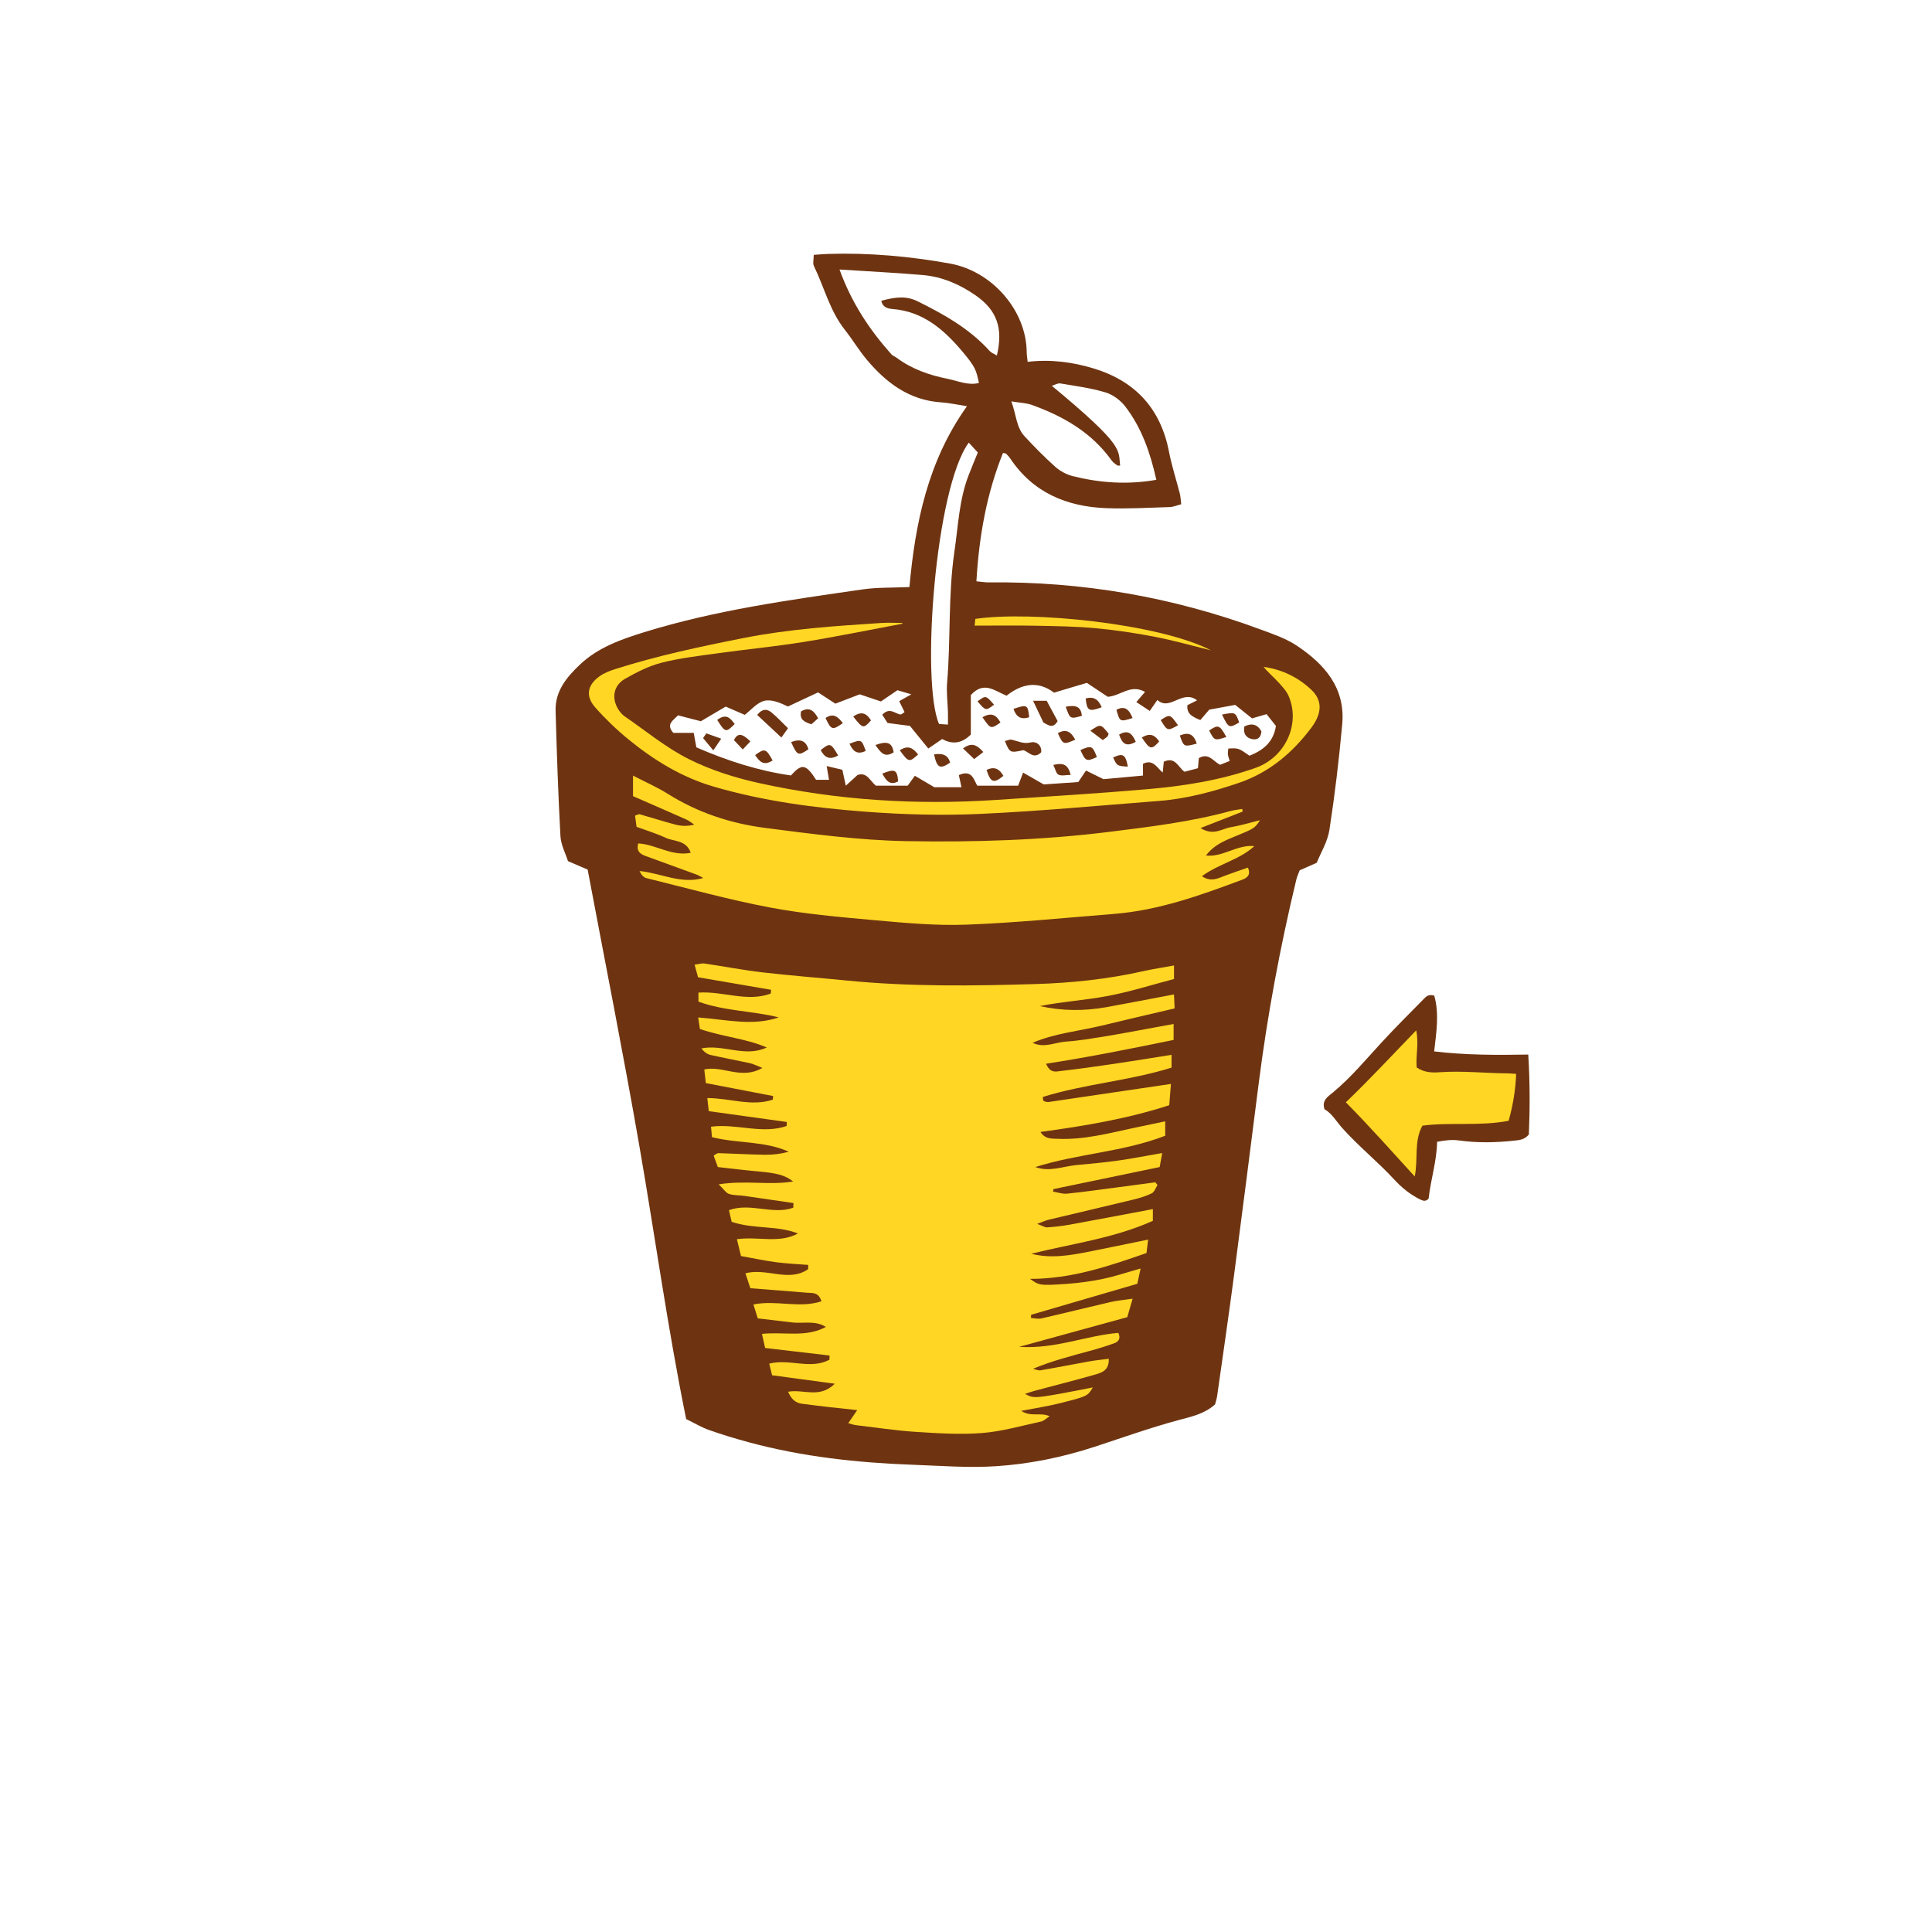 <svg version="1.1" id="svg" xmlns="http://www.w3.org/2000/svg" xmlns:xlink="http://www.w3.org/1999/xlink" x="0px" y="0px"
	 width="200px" height="200px" viewBox="0 0 200 200" enable-background="new 0 0 200 200" xml:space="preserve">
<path class="stroke" fill="#6e3411"  fill-rule="evenodd" clip-rule="evenodd" d="M84.239,26.382c0.558-0.037,1.025-0.08,1.493-0.096
	c4.231-0.132,8.429,0.245,12.586,0.992c4.46,0.803,7.941,4.939,7.966,9.178c0.001,0.308,0.059,0.617,0.099,1
	c2.375-0.277,4.632,0.017,6.838,0.688c4.324,1.317,6.939,4.172,7.8,8.645c0.28,1.456,0.748,2.875,1.116,4.314
	c0.077,0.3,0.082,0.62,0.142,1.098c-0.422,0.107-0.805,0.279-1.193,0.29c-2.189,0.067-4.382,0.199-6.568,0.114
	c-4.1-0.158-7.589-1.609-9.956-5.17c-0.116-0.173-0.271-0.321-0.417-0.473c-0.029-0.031-0.097-0.023-0.318-0.07
	c-1.688,4.207-2.475,8.608-2.749,13.284c0.481,0.044,0.884,0.118,1.285,0.113c9.653-0.111,19.013,1.505,28.067,4.85
	c1.299,0.479,2.657,0.932,3.796,1.688c2.874,1.909,5.06,4.369,4.722,8.129c-0.33,3.661-0.766,7.318-1.326,10.951
	c-0.188,1.221-0.896,2.361-1.316,3.409c-0.707,0.311-1.19,0.524-1.762,0.775c-0.104,0.284-0.265,0.618-0.351,0.971
	c-1.674,6.956-2.984,13.979-3.891,21.077c-0.844,6.618-1.678,13.236-2.551,19.851c-0.55,4.176-1.162,8.346-1.752,12.516
	c-0.046,0.314-0.152,0.619-0.219,0.879c-1.116,0.996-2.437,1.26-3.786,1.625c-2.93,0.788-5.797,1.813-8.683,2.761
	c-3.315,1.086-6.728,1.782-10.185,2.01c-2.866,0.188-5.763-0.045-8.643-0.15c-5.723-0.208-11.394-0.822-16.941-2.321
	c-1.39-0.377-2.774-0.791-4.131-1.27c-0.792-0.279-1.526-0.724-2.38-1.14c-1.924-9.454-3.226-18.963-4.869-28.413
	c-1.645-9.45-3.521-18.86-5.328-28.466c-0.474-0.205-1.15-0.495-2.037-0.878c-0.25-0.793-0.73-1.682-0.781-2.595
	c-0.235-4.316-0.38-8.638-0.502-12.96c-0.059-2.044,1.146-3.493,2.534-4.802c1.883-1.776,4.244-2.6,6.654-3.347
	c7.374-2.283,14.992-3.322,22.593-4.425c1.519-0.221,3.078-0.163,4.849-0.243c0.594-6.618,1.909-13.048,5.957-18.721
	c-1.015-0.156-1.841-0.344-2.676-0.399c-3.291-0.216-5.672-2.013-7.689-4.408c-0.823-0.977-1.48-2.093-2.275-3.097
	c-1.559-1.968-2.133-4.402-3.202-6.602C84.117,27.261,84.239,26.848,84.239,26.382z M109.111,71.704
	c-1.677-1.276-3.354-0.916-4.909,0.312c-1.223-0.48-2.34-1.563-3.702-0.062c0,1.299,0,2.769,0,4.087
	c-1.038,1.03-2.036,0.973-2.968,0.466c-0.481,0.328-0.86,0.589-1.434,0.979c-0.599-0.737-1.132-1.392-1.902-2.339
	c-0.431-0.057-1.243-0.162-2.318-0.304c-0.103-0.161-0.333-0.522-0.547-0.857c0.763-0.797,1.293-0.124,1.87-0.022
	c0.113,0.021,0.256-0.138,0.44-0.246c-0.184-0.375-0.355-0.726-0.554-1.133c0.405-0.229,0.731-0.413,1.252-0.708
	c-0.678-0.2-1.118-0.331-1.436-0.426c-0.691,0.471-1.248,0.849-1.708,1.163c-0.925-0.31-1.675-0.563-2.196-0.738
	c-1.048,0.402-1.863,0.714-2.521,0.967c-0.739-0.481-1.224-0.797-1.792-1.166c-1.041,0.487-2.08,0.974-3.12,1.46
	c-0.862-0.417-1.744-0.774-2.475-0.578c-0.746,0.2-1.344,0.944-1.994,1.442c-0.754-0.327-1.382-0.598-1.974-0.855
	c-0.92,0.542-1.785,1.052-2.569,1.516c-0.875-0.225-1.588-0.408-2.37-0.609c-0.494,0.533-1.278,0.918-0.481,1.814
	c0.708,0,1.398,0,2.111,0c0.115,0.632,0.197,1.078,0.274,1.498c3.224,1.402,6.453,2.437,9.797,2.91
	c1.117-1.268,1.546-1.184,2.595,0.45c0.428,0,0.876,0,1.339,0c-0.075-0.439-0.135-0.783-0.243-1.422
	c0.707,0.167,1.208,0.285,1.623,0.383c0.126,0.584,0.21,0.969,0.358,1.65c0.536-0.489,0.885-0.81,1.217-1.112
	c0.984-0.318,1.269,0.593,1.9,1.112c1.043,0,2.151,0,3.289,0c0.183-0.253,0.392-0.542,0.742-1.028
	c0.696,0.409,1.354,0.796,2.021,1.188c0.898,0,1.841,0,2.805,0c-0.109-0.505-0.191-0.888-0.271-1.258
	c1.382-0.624,1.556,0.526,1.908,1.096c1.514,0,2.893,0,4.228,0c0.169-0.444,0.295-0.775,0.516-1.354
	c0.711,0.408,1.318,0.755,2.133,1.223c1.023-0.071,2.295-0.158,3.576-0.245c0.26-0.384,0.485-0.719,0.803-1.189
	c0.61,0.3,1.163,0.573,1.815,0.892c1.313-0.122,2.722-0.251,4.083-0.376c0-0.566,0-0.912,0-1.217
	c1.05-0.518,1.437,0.403,2.042,0.905c0.048-0.485,0.082-0.828,0.11-1.118c1.205-0.569,1.491,0.581,2.142,1.037
	c0.486-0.128,0.943-0.247,1.396-0.366c0.035-0.406,0.064-0.75,0.091-1.049c1.044-0.596,1.498,0.363,2.206,0.691
	c0.318-0.125,0.65-0.258,0.988-0.391c-0.081-0.294-0.165-0.492-0.185-0.696c-0.019-0.197,0.028-0.4,0.043-0.591
	c1.048-0.058,1.048-0.058,2.191,0.741c1.387-0.549,2.477-1.379,2.737-3.082c-0.307-0.385-0.63-0.793-0.967-1.22
	c-0.539,0.157-0.984,0.286-1.507,0.437c-0.577-0.463-1.15-0.922-1.741-1.396c-1.005,0.184-1.985,0.365-2.69,0.495
	c-0.392,0.458-0.656,0.767-0.92,1.076c-0.942-0.381-1.419-0.694-1.338-1.541c0.309-0.154,0.602-0.3,1.003-0.5
	c-1.536-1.179-2.802,1.157-4.113-0.04c-0.28,0.403-0.478,0.688-0.787,1.134c-0.488-0.321-0.913-0.601-1.392-0.916
	c0.402-0.468,0.639-0.743,0.902-1.05c-1.488-0.852-2.539,0.423-3.859,0.503c-0.615-0.41-1.275-0.849-2.168-1.442
	C111.55,70.975,110.453,71.302,109.111,71.704z M86.905,27.901c1.278,3.512,3.133,6.261,5.37,8.775
	c0.137,0.153,0.361,0.224,0.532,0.351c1.571,1.17,3.356,1.802,5.263,2.182c1.08,0.215,2.116,0.718,3.268,0.438
	c-0.288-1.347-0.349-1.629-1.681-3.22c-1.913-2.282-4.092-4.196-7.275-4.438c-0.533-0.041-1.02-0.206-1.151-0.849
	c1.608-0.454,2.675-0.485,3.769,0.055c2.725,1.351,5.37,2.832,7.445,5.135c0.18,0.201,0.474,0.301,0.752,0.471
	c0.673-2.857-0.013-4.707-2.21-6.23c-1.652-1.143-3.457-1.924-5.459-2.097C92.778,28.236,90.021,28.102,86.905,27.901z
	 M104.695,41.551c0.518,1.415,0.504,2.686,1.377,3.624c1.016,1.09,2.059,2.16,3.17,3.148c0.503,0.445,1.166,0.805,1.816,0.967
	c2.805,0.701,5.645,0.907,8.646,0.38c-0.623-2.789-1.514-5.383-3.225-7.601c-0.494-0.639-1.28-1.221-2.046-1.45
	c-1.515-0.455-3.105-0.661-4.673-0.926c-0.246-0.042-0.529,0.139-0.879,0.242c7.67,6.351,6.85,6.629,7.079,8.259
	c-0.104-0.004-0.236,0.03-0.306-0.021c-0.209-0.153-0.438-0.31-0.586-0.517c-2.072-2.899-5-4.568-8.262-5.742
	C106.243,41.713,105.609,41.701,104.695,41.551z M100.29,45.821c-3.474,4.684-4.973,24.803-3.081,29.125
	c0.26,0.019,0.557,0.039,0.922,0.064c0-0.502,0.01-0.914-0.002-1.325c-0.029-1.012-0.169-2.033-0.083-3.035
	c0.383-4.513,0.093-9.055,0.756-13.559c0.389-2.635,0.483-5.315,1.448-7.839c0.301-0.792,0.634-1.572,0.972-2.408
	C100.915,46.506,100.636,46.202,100.29,45.821z"/>
<path class="stroke" fill="#6e3411"  fill-rule="evenodd" clip-rule="evenodd" d="M107.787,77.874c-0.764,0.764-1.276-0.025-1.834-0.219
	c-1.406,0.298-1.409,0.297-1.931-0.947c0.259-0.053,0.517-0.186,0.73-0.133c0.645,0.157,1.208,0.465,1.965,0.277
	C107.24,76.721,107.854,77.1,107.787,77.874z"/>
<path class="stroke" fill="#6e3411"  fill-rule="evenodd" clip-rule="evenodd" d="M78.378,74.008c0.606-0.739,1.101-0.583,1.53-0.222
	c0.547,0.459,1.037,0.988,1.666,1.6c-0.189,0.266-0.403,0.567-0.683,0.961C79.994,75.512,79.214,74.786,78.378,74.008z"/>
<path class="stroke" fill="#6e3411"  fill-rule="evenodd" clip-rule="evenodd" d="M106.943,72.545c0.601,0,0.997,0,1.409,0c0.393,0.728,0.754,1.398,1.133,2.101
	c-0.501,0.874-1.023,0.365-1.47,0.152C107.664,74.057,107.358,73.418,106.943,72.545z"/>
<path class="stroke" fill="#6e3411"  fill-rule="evenodd" clip-rule="evenodd" d="M128.816,75.201c0.773-0.377,1.364-0.223,1.766,0.514
	c-0.047,0.677-0.44,0.903-0.96,0.797C128.97,76.379,128.678,75.927,128.816,75.201z"/>
<path class="stroke" fill="#6e3411"  fill-rule="evenodd" clip-rule="evenodd" d="M126.503,73.971c1.379-0.264,1.379-0.264,1.779,0.815
	C127.242,75.406,127.178,75.381,126.503,73.971z"/>
<path class="stroke" fill="#6e3411"  fill-rule="evenodd" clip-rule="evenodd" d="M82.926,73.638c0.88-0.494,1.343-0.066,1.766,0.721
	c-0.269,0.239-0.487,0.432-0.696,0.617C83.283,74.75,82.739,74.5,82.926,73.638z"/>
<path class="stroke" fill="#6e3411"  fill-rule="evenodd" clip-rule="evenodd" d="M74.245,74.527c0.944-0.719,1.36-0.176,1.809,0.422
	C75.142,75.86,75.081,75.847,74.245,74.527z"/>
<path class="stroke" fill="#6e3411"  fill-rule="evenodd" clip-rule="evenodd" d="M111.847,77.642c1.146-0.495,1.247-0.451,1.702,0.723
	C112.486,78.868,112.364,78.816,111.847,77.642z"/>
<path class="stroke" fill="#6e3411"  fill-rule="evenodd" clip-rule="evenodd" d="M86.763,78.209c-0.953,0.535-1.421,0.145-1.808-0.558
	C85.927,76.877,86.005,76.897,86.763,78.209z"/>
<path class="stroke" fill="#6e3411"  fill-rule="evenodd" clip-rule="evenodd" d="M114.761,75.95c-0.034,0.094-0.044,0.212-0.109,0.281
	c-0.102,0.11-0.239,0.188-0.496,0.382c-0.397-0.3-0.813-0.614-1.284-0.97C113.938,74.927,113.938,74.927,114.761,75.95z"/>
<path class="stroke" fill="#6e3411"  fill-rule="evenodd" clip-rule="evenodd" d="M126.952,76.294c-1.228,0.393-1.228,0.393-1.78-0.673
	C126.113,74.986,126.255,75.033,126.952,76.294z"/>
<path class="stroke" fill="#6e3411"  fill-rule="evenodd" clip-rule="evenodd" d="M121.948,75.079c-1.093,0.606-1.093,0.606-1.795-0.536
	C121.113,73.916,121.113,73.916,121.948,75.079z"/>
<path class="stroke" fill="#6e3411"  fill-rule="evenodd" clip-rule="evenodd" d="M101.793,77.847c-0.353,0.274-0.59,0.458-0.948,0.733
	c-0.378-0.363-0.723-0.693-1.152-1.103C100.618,76.792,101.137,77.136,101.793,77.847z"/>
<path class="stroke" fill="#6e3411"  fill-rule="evenodd" clip-rule="evenodd" d="M88.326,74.174c0.9-0.626,1.405-0.284,1.841,0.397
	C89.382,75.456,89.325,75.445,88.326,74.174z"/>
<path class="stroke" fill="#6e3411"  fill-rule="evenodd" clip-rule="evenodd" d="M101.701,74.25c0.971-0.559,1.461-0.197,1.868,0.545
	C102.562,75.487,102.562,75.487,101.701,74.25z"/>
<path class="stroke" fill="#6e3411"  fill-rule="evenodd" clip-rule="evenodd" d="M77.68,76.75c-0.225,0.236-0.45,0.474-0.792,0.835
	c-0.368-0.393-0.659-0.705-0.909-0.971C76.364,75.843,76.827,75.908,77.68,76.75z"/>
<path class="stroke" fill="#6e3411"  fill-rule="evenodd" clip-rule="evenodd" d="M114.047,73.213c-1.327,0.495-1.52,0.381-1.661-0.909
	C113.168,72.088,113.681,72.337,114.047,73.213z"/>
<path class="stroke" fill="#6e3411"  fill-rule="evenodd" clip-rule="evenodd" d="M123.889,76.979c-1.338,0.352-1.338,0.352-1.753-0.84
	C122.953,75.797,123.549,75.903,123.889,76.979z"/>
<path class="stroke" fill="#6e3411"  fill-rule="evenodd" clip-rule="evenodd" d="M81.895,76.818c0.965-0.366,1.525-0.146,1.794,0.745
	C82.624,78.276,82.549,78.248,81.895,76.818z"/>
<path class="stroke" fill="#6e3411"  fill-rule="evenodd" clip-rule="evenodd" d="M93.142,77.666c0.944-0.607,1.414-0.152,1.9,0.432
	C94.126,78.94,94.064,78.927,93.142,77.666z"/>
<path class="stroke" fill="#6e3411"  fill-rule="evenodd" clip-rule="evenodd" d="M79.983,78.724c-0.975,0.618-1.388,0.064-1.812-0.557
	C79.154,77.44,79.3,77.482,79.983,78.724z"/>
<path class="stroke" fill="#6e3411"  fill-rule="evenodd" clip-rule="evenodd" d="M91.334,80.082c1.312-0.53,1.54-0.401,1.643,0.806
	C92.149,81.333,91.755,80.859,91.334,80.082z"/>
<path class="stroke" fill="#6e3411"  fill-rule="evenodd" clip-rule="evenodd" d="M96.692,78.095c0.898-0.142,1.44,0.059,1.667,0.848
	C97.31,79.657,97.006,79.514,96.692,78.095z"/>
<path class="stroke" fill="#6e3411"  fill-rule="evenodd" clip-rule="evenodd" d="M73.119,75.918c0.46,0.165,0.921,0.33,1.542,0.551
	c-0.321,0.474-0.504,0.742-0.822,1.209c-0.425-0.51-0.741-0.891-1.057-1.271C72.894,76.243,73.007,76.081,73.119,75.918z"/>
<path class="stroke" fill="#6e3411"  fill-rule="evenodd" clip-rule="evenodd" d="M118.202,76.348c0.882-0.536,1.379-0.23,1.797,0.412
	C119.201,77.644,119.042,77.613,118.202,76.348z"/>
<path class="stroke" fill="#6e3411"  fill-rule="evenodd" clip-rule="evenodd" d="M110.837,80.217c-0.486,0.005-0.941,0.132-1.261-0.022
	c-0.25-0.122-0.33-0.591-0.538-1.008C110.069,78.929,110.573,79.146,110.837,80.217z"/>
<path class="stroke" fill="#6e3411"  fill-rule="evenodd" clip-rule="evenodd" d="M106.542,74.252c-0.856,0.273-1.343-0.028-1.625-0.869
	C106.339,72.907,106.402,72.943,106.542,74.252z"/>
<path class="stroke" fill="#6e3411"  fill-rule="evenodd" clip-rule="evenodd" d="M117.245,74.333c-1.318,0.405-1.318,0.405-1.674-0.856
	C116.448,73.021,116.885,73.439,117.245,74.333z"/>
<path class="stroke" fill="#6e3411"  fill-rule="evenodd" clip-rule="evenodd" d="M102.129,79.705c0.812-0.396,1.335-0.114,1.74,0.613
	C102.864,81.137,102.555,81.023,102.129,79.705z"/>
<path class="stroke" fill="#6e3411"  fill-rule="evenodd" clip-rule="evenodd" d="M116.755,79.364c-1.117-0.075-1.117-0.075-1.529-0.949
	C116.246,77.938,116.517,78.088,116.755,79.364z"/>
<path class="stroke" fill="#6e3411"  fill-rule="evenodd" clip-rule="evenodd" d="M87.254,74.854c-1.086,0.768-1.208,0.731-1.797-0.529
	C86.295,73.762,86.768,74.236,87.254,74.854z"/>
<path class="stroke" fill="#6e3411"  fill-rule="evenodd" clip-rule="evenodd" d="M110.323,73.16c0.983-0.192,1.583-0.061,1.67,0.941
	C110.776,74.447,110.776,74.447,110.323,73.16z"/>
<path class="stroke" fill="#6e3411"  fill-rule="evenodd" clip-rule="evenodd" d="M89.618,77.733c-0.877,0.43-1.326,0.036-1.677-0.741
	C89.183,76.522,89.184,76.522,89.618,77.733z"/>
<path class="stroke" fill="#6e3411"  fill-rule="evenodd" clip-rule="evenodd" d="M117.577,76.796c-1.081,0.604-1.426,0.091-1.729-0.75
	C116.76,75.516,117.191,75.904,117.577,76.796z"/>
<path class="stroke" fill="#6e3411"  fill-rule="evenodd" clip-rule="evenodd" d="M111.31,76.575c-1.247,0.523-1.247,0.523-1.803-0.677
	C110.323,75.433,110.852,75.703,111.31,76.575z"/>
<path class="stroke" fill="#6e3411"  fill-rule="evenodd" clip-rule="evenodd" d="M90.623,77.124c1.133-0.408,1.723-0.332,1.89,0.756
	C91.572,78.482,91.187,77.922,90.623,77.124z"/>
<path class="stroke" fill="#6e3411"  fill-rule="evenodd" clip-rule="evenodd" d="M102.902,72.953c-0.862,0.643-0.862,0.643-1.711-0.354
	C102.058,71.973,102.058,71.973,102.902,72.953z"/>
<path fill-rule="evenodd" clip-rule="evenodd" fill="#ffd624" class="fill" d="M75.741,126.484c-0.093-0.407-0.186-0.805-0.28-1.207
	c2.229-0.814,4.522,0.518,6.658-0.258c0.009-0.16,0.016-0.321,0.023-0.48c-1.698-0.249-3.398-0.502-5.098-0.743
	c-0.527-0.074-1.085-0.041-1.58-0.203c-0.313-0.104-0.536-0.48-1.064-0.99c2.792-0.445,5.226,0.116,7.71-0.295
	c-0.886-0.677-1.667-0.868-3.766-1.057c-1.324-0.118-2.643-0.285-4.034-0.438c-0.152-0.418-0.289-0.793-0.433-1.188
	c0.224-0.121,0.358-0.256,0.488-0.253c1.6,0.048,3.199,0.144,4.798,0.169c0.828,0.013,1.658-0.086,2.488-0.313
	c-2.517-1.14-5.278-0.837-7.947-1.509c-0.032-0.352-0.064-0.686-0.101-1.084c2.665-0.346,5.301,0.811,7.83-0.073
	c0.004-0.138,0.008-0.277,0.012-0.415c-2.658-0.369-5.314-0.738-8.074-1.121c-0.052-0.46-0.095-0.839-0.151-1.354
	c2.355,0.006,4.588,0.906,6.78,0.164c0.012-0.125,0.024-0.25,0.037-0.374c-2.308-0.444-4.616-0.888-6.97-1.341
	c-0.062-0.555-0.107-0.951-0.159-1.41c1.929-0.431,3.83,1.109,6.014-0.162c-0.656-0.252-0.963-0.419-1.291-0.49
	c-1.354-0.293-2.718-0.542-4.069-0.848c-0.354-0.079-0.671-0.31-0.956-0.679c2.277-0.457,4.514,0.968,6.772-0.097
	c-2.183-0.939-4.565-1.104-6.924-1.912c-0.044-0.306-0.101-0.681-0.177-1.193c2.879,0.203,5.605,0.928,8.34-0.009
	c-2.738-0.688-5.614-0.644-8.314-1.633c0-0.336,0-0.624,0-0.932c2.554-0.177,5.036,1.014,7.484,0.099
	c0.012-0.129,0.025-0.26,0.038-0.39c-2.491-0.427-4.981-0.855-7.564-1.3c-0.118-0.426-0.223-0.807-0.357-1.299
	c0.428-0.056,0.735-0.163,1.021-0.122c2.004,0.293,3.997,0.683,6.007,0.915c2.915,0.338,5.84,0.562,8.759,0.849
	c6.498,0.641,13.014,0.558,19.524,0.36c3.732-0.113,7.452-0.504,11.11-1.327c1.022-0.229,2.061-0.384,3.208-0.594
	c0,0.53,0,0.877,0,1.401c-2.286,0.597-4.571,1.328-6.911,1.766c-2.302,0.433-4.662,0.569-6.978,1.037
	c2.304,0.511,4.598,0.523,6.89,0.111c2.295-0.414,4.585-0.863,6.996-1.319c0.023,0.509,0.042,0.909,0.067,1.449
	c-2.54,0.598-5.021,1.163-7.493,1.767c-2.4,0.586-4.894,0.799-7.21,1.791c1.19,0.59,2.329-0.055,3.479-0.126
	c1.274-0.081,2.54-0.305,3.805-0.502c1.212-0.19,2.417-0.423,3.625-0.641c1.188-0.215,2.376-0.437,3.689-0.679
	c0,0.661,0,1.104,0,1.651c-4.41,0.907-8.746,1.779-13.201,2.464c0.423,1.024,1.043,0.806,1.512,0.753
	c1.853-0.209,3.701-0.472,5.547-0.744c1.938-0.287,3.871-0.605,5.929-0.929c0,0.552,0,0.888,0,1.323
	c-4.392,1.375-9.002,1.684-13.326,3.037c0.023,0.232,0.019,0.291,0.038,0.337c0.016,0.042,0.052,0.096,0.09,0.105
	c0.151,0.038,0.312,0.104,0.459,0.083c4.157-0.608,8.313-1.226,12.675-1.872c-0.056,0.702-0.109,1.366-0.176,2.202
	c-4.293,1.396-8.724,2.142-13.332,2.768c0.496,0.762,1.152,0.682,1.751,0.709c2.704,0.128,5.292-0.566,7.898-1.123
	c1.04-0.221,2.081-0.438,3.266-0.687c0,0.554,0,0.991,0,1.492c-4.351,1.691-9.037,1.845-13.442,3.242
	c1.45,0.538,2.837-0.07,4.241-0.203c1.435-0.136,2.871-0.263,4.298-0.463c1.464-0.206,2.917-0.494,4.59-0.783
	c-0.104,0.58-0.18,1.004-0.261,1.45c-3.751,0.778-7.374,1.53-10.998,2.283c-0.012,0.086-0.026,0.173-0.039,0.26
	c0.479,0.076,0.97,0.258,1.438,0.211c1.696-0.17,3.385-0.414,5.077-0.634c1.358-0.177,2.716-0.36,4.075-0.54
	c0.075,0.094,0.15,0.188,0.223,0.283c-0.197,0.296-0.326,0.726-0.601,0.86c-0.614,0.3-1.291,0.496-1.96,0.658
	c-2.899,0.705-5.806,1.377-8.708,2.071c-0.296,0.071-0.577,0.206-1.191,0.431c0.552,0.2,0.807,0.378,1.047,0.36
	c0.795-0.055,1.592-0.145,2.375-0.288c2.823-0.514,5.641-1.053,8.557-1.601c0,0.388,0,0.732,0,1.212
	c-4.012,1.81-8.359,2.356-12.588,3.409c2.026,0.518,4.022,0.176,6.012-0.223c1.979-0.395,3.954-0.806,6.087-1.242
	c-0.061,0.487-0.113,0.927-0.169,1.39c-3.91,1.36-7.727,2.678-12.062,2.677c0.972,0.676,0.974,0.708,3.761,0.52
	c1.271-0.087,2.545-0.262,3.793-0.52c1.241-0.256,2.448-0.667,3.899-1.074c-0.138,0.634-0.229,1.058-0.343,1.581
	c-3.682,1.075-7.34,2.143-10.998,3.212c-0.001,0.111-0.003,0.223-0.004,0.334c0.358,0.018,0.735,0.117,1.071,0.041
	c2.388-0.547,4.766-1.143,7.153-1.694c0.663-0.153,1.349-0.209,2.292-0.348c-0.206,0.714-0.355,1.233-0.551,1.911
	c-3.614,0.991-7.235,1.987-11.197,3.074c3.751,0.245,6.937-1.171,10.269-1.447c0.275,0.567,0.022,0.908-0.401,1.064
	c-0.848,0.312-1.717,0.575-2.587,0.811c-1.944,0.528-3.898,1.03-5.838,1.84c0.258,0.058,0.533,0.203,0.774,0.161
	c1.68-0.287,3.352-0.622,5.03-0.921c0.666-0.119,1.343-0.183,2.034-0.275c0.057,1.244-0.787,1.459-1.538,1.672
	c-2.051,0.581-4.118,1.104-6.177,1.656c-0.301,0.081-0.593,0.188-0.956,0.303c0.786,0.446,1.005,0.45,3.481,0.013
	c1.144-0.201,2.279-0.434,3.535-0.676c-0.528,0.888-0.521,0.912-3.445,1.643c-1.225,0.308-2.481,0.494-3.962,0.781
	c1.008,0.673,1.97,0.114,2.938,0.557c-0.348,0.223-0.594,0.487-0.883,0.549c-2.028,0.438-4.049,1.026-6.102,1.188
	c-2.274,0.178-4.584,0.027-6.868-0.119c-2.073-0.134-4.134-0.451-6.2-0.696c-0.247-0.03-0.484-0.122-0.792-0.204
	c0.3-0.437,0.539-0.787,0.926-1.352c-1.104-0.119-1.984-0.208-2.863-0.309c-0.954-0.11-1.906-0.225-2.858-0.35
	c-0.702-0.091-1.116-0.517-1.432-1.242c1.57-0.3,3.259,0.742,4.831-0.832c-2.334-0.315-4.4-0.594-6.488-0.875
	c-0.119-0.483-0.203-0.824-0.295-1.203c2.096-0.54,4.274,0.643,6.229-0.405c0.005-0.146,0.011-0.292,0.015-0.437
	c-2.187-0.256-4.375-0.511-6.671-0.779c-0.11-0.491-0.207-0.921-0.328-1.46c2.305-0.237,4.557,0.406,6.616-0.719
	c-1.11-0.705-2.334-0.329-3.492-0.465c-1.16-0.135-2.319-0.276-3.558-0.423c-0.149-0.483-0.286-0.92-0.449-1.438
	c2.373-0.483,4.731,0.431,7.038-0.326c-0.286-0.981-0.94-0.844-1.486-0.89c-1.912-0.161-3.825-0.304-5.87-0.465
	c-0.163-0.492-0.321-0.971-0.511-1.547c2.218-0.585,4.514,0.965,6.495-0.429c0.004-0.146,0.004-0.291,0.007-0.437
	c-1.111-0.089-2.228-0.134-3.332-0.279c-1.158-0.153-2.303-0.403-3.628-0.64c-0.123-0.507-0.263-1.084-0.421-1.743
	c2.212-0.315,4.35,0.48,6.315-0.591C80.449,126.836,78.1,127.266,75.741,126.484z"/>
<path fill-rule="evenodd" clip-rule="evenodd" fill="#ffd624" class="fill" d="M128.644,84.015c-1.358,0.531-2.718,1.062-4.365,1.705
	c1.336,0.841,2.218,0.063,3.119-0.085c0.983-0.162,1.945-0.459,3.035-0.726c-0.553,0.846-0.553,0.848-2.888,1.801
	c-1.019,0.417-1.993,0.901-2.708,1.853c1.771,0.192,3.218-1.152,5.01-0.976c-1.521,1.422-3.656,1.816-5.425,3.116
	c0.962,0.655,1.71,0.2,2.469-0.083c0.743-0.276,1.495-0.527,2.299-0.809c0.302,0.749-0.042,1.05-0.607,1.26
	c-4.302,1.608-8.618,3.167-13.247,3.536c-5.104,0.407-10.207,0.924-15.321,1.114c-3.18,0.118-6.386-0.187-9.566-0.471
	c-3.609-0.324-7.238-0.643-10.791-1.316c-4.289-0.813-8.51-1.991-12.753-3.034c-0.284-0.069-0.517-0.347-0.701-0.731
	c2.221,0.21,4.278,1.391,6.602,0.72c-0.247-0.125-0.484-0.275-0.743-0.369c-1.747-0.644-3.498-1.277-5.247-1.914
	c-0.548-0.198-0.952-0.491-0.754-1.292c1.805,0.074,3.427,1.362,5.444,0.969c-0.462-1.345-1.727-1.151-2.597-1.556
	c-0.96-0.447-1.985-0.754-3.011-1.133c-0.059-0.426-0.108-0.776-0.159-1.158c0.208-0.064,0.369-0.174,0.491-0.141
	c1.23,0.347,2.447,0.742,3.682,1.066c0.603,0.158,1.236,0.192,1.961,0.005c-0.274-0.179-0.532-0.399-0.828-0.531
	c-1.84-0.82-3.689-1.62-5.515-2.417c0-0.782,0-1.349,0-2.126c1.3,0.675,2.507,1.199,3.607,1.89c3.09,1.94,6.489,3.061,10.049,3.52
	c4.863,0.627,9.754,1.287,14.644,1.372c7.035,0.126,14.08-0.094,21.093-0.971c4.188-0.523,8.363-1.027,12.442-2.142
	c0.399-0.109,0.818-0.149,1.227-0.22C128.609,83.831,128.626,83.923,128.644,84.015z"/>
<path fill-rule="evenodd" clip-rule="evenodd" fill="#ffd624" class="fill" d="M93.401,64.571c-3.4,0.634-6.791,1.334-10.204,1.884
	c-2.949,0.475-5.928,0.759-8.888,1.171c-1.954,0.272-3.928,0.496-5.831,0.98c-1.317,0.335-2.581,0.987-3.774,1.665
	c-1.205,0.685-1.424,2.014-0.688,3.176c0.169,0.265,0.386,0.529,0.642,0.704c2.196,1.512,4.287,3.245,6.649,4.432
	c2.264,1.137,4.765,1.925,7.249,2.476c8.074,1.786,16.266,2.295,24.519,1.751c5.217-0.344,10.438-0.658,15.646-1.108
	c3.828-0.331,7.606-0.916,11.276-2.22c3.003-1.066,4.645-4.45,3.425-7.38c-0.232-0.561-0.692-1.044-1.112-1.503
	c-0.482-0.526-1.039-0.987-1.498-1.563c1.923,0.271,3.582,1.081,4.95,2.383c1.145,1.09,1.106,2.419-0.002,3.899
	c-1.964,2.622-4.382,4.663-7.53,5.732c-2.686,0.912-5.416,1.644-8.254,1.864c-6.172,0.476-12.34,1.062-18.523,1.342
	c-3.939,0.18-7.913,0.07-11.846-0.227c-5.32-0.401-10.617-1.1-15.766-2.611c-3.286-0.964-6.141-2.722-8.763-4.86
	c-1.232-1.006-2.395-2.123-3.448-3.312c-1.048-1.184-0.839-2.334,0.457-3.252c0.467-0.33,1.036-0.548,1.588-0.724
	c4.378-1.397,8.864-2.346,13.367-3.233c4.678-0.922,9.416-1.235,14.155-1.544c0.735-0.048,1.475-0.006,2.211-0.006
	C93.406,64.513,93.403,64.542,93.401,64.571z"/>
<path fill-rule="evenodd" clip-rule="evenodd" fill="#ffd624" class="fill" d="M100.896,64.766c0.023-0.232,0.048-0.475,0.07-0.698
	c5.742-0.857,19.068,0.49,24.403,3.258c-1.932-0.474-3.852-1.025-5.803-1.402c-2.04-0.395-4.105-0.705-6.174-0.895
	c-2.07-0.189-4.156-0.215-6.236-0.255C105.095,64.735,103.033,64.766,100.896,64.766z"/>
<path class="stroke" fill="#6e3411"  d="M148.473,103.067c-0.569-0.162-0.819,0.072-1.032,0.29c-1.468,1.49-2.952,2.968-4.371,4.504
	c-1.658,1.795-3.214,3.683-5.11,5.251c-0.483,0.4-1.162,0.802-0.848,1.714c0.772,0.44,1.226,1.261,1.826,1.937
	c1.688,1.894,3.673,3.479,5.39,5.341c0.755,0.821,1.609,1.516,2.608,2.026c0.333,0.171,0.658,0.307,0.956-0.061
	c0.21-1.953,0.84-3.836,0.876-5.868c0.803-0.147,1.489-0.248,2.204-0.147c1.932,0.271,3.866,0.237,5.8,0.023
	c0.509-0.057,1.038-0.08,1.496-0.638c0.11-2.624,0.118-5.357-0.063-8.27c-3.317,0.061-6.532,0.053-9.74-0.327
	C148.698,106.831,148.999,104.903,148.473,103.067z"/>
<path fill-rule="evenodd" clip-rule="evenodd" fill="#ffd624" class="fill" d="M139.32,114.11c2.54-2.433,4.836-4.92,7.283-7.445
	c0.298,1.381-0.063,2.639,0.051,3.839c0.759,0.515,1.561,0.553,2.346,0.496c2.375-0.172,4.74,0.099,7.109,0.117
	c0.232,0.001,0.465,0.03,0.842,0.056c-0.06,1.685-0.341,3.28-0.776,4.849c-3.001,0.584-5.993,0.122-8.925,0.506
	c-0.896,1.615-0.425,3.38-0.797,5.26C144.048,119.16,141.84,116.657,139.32,114.11z"/>
</svg>

